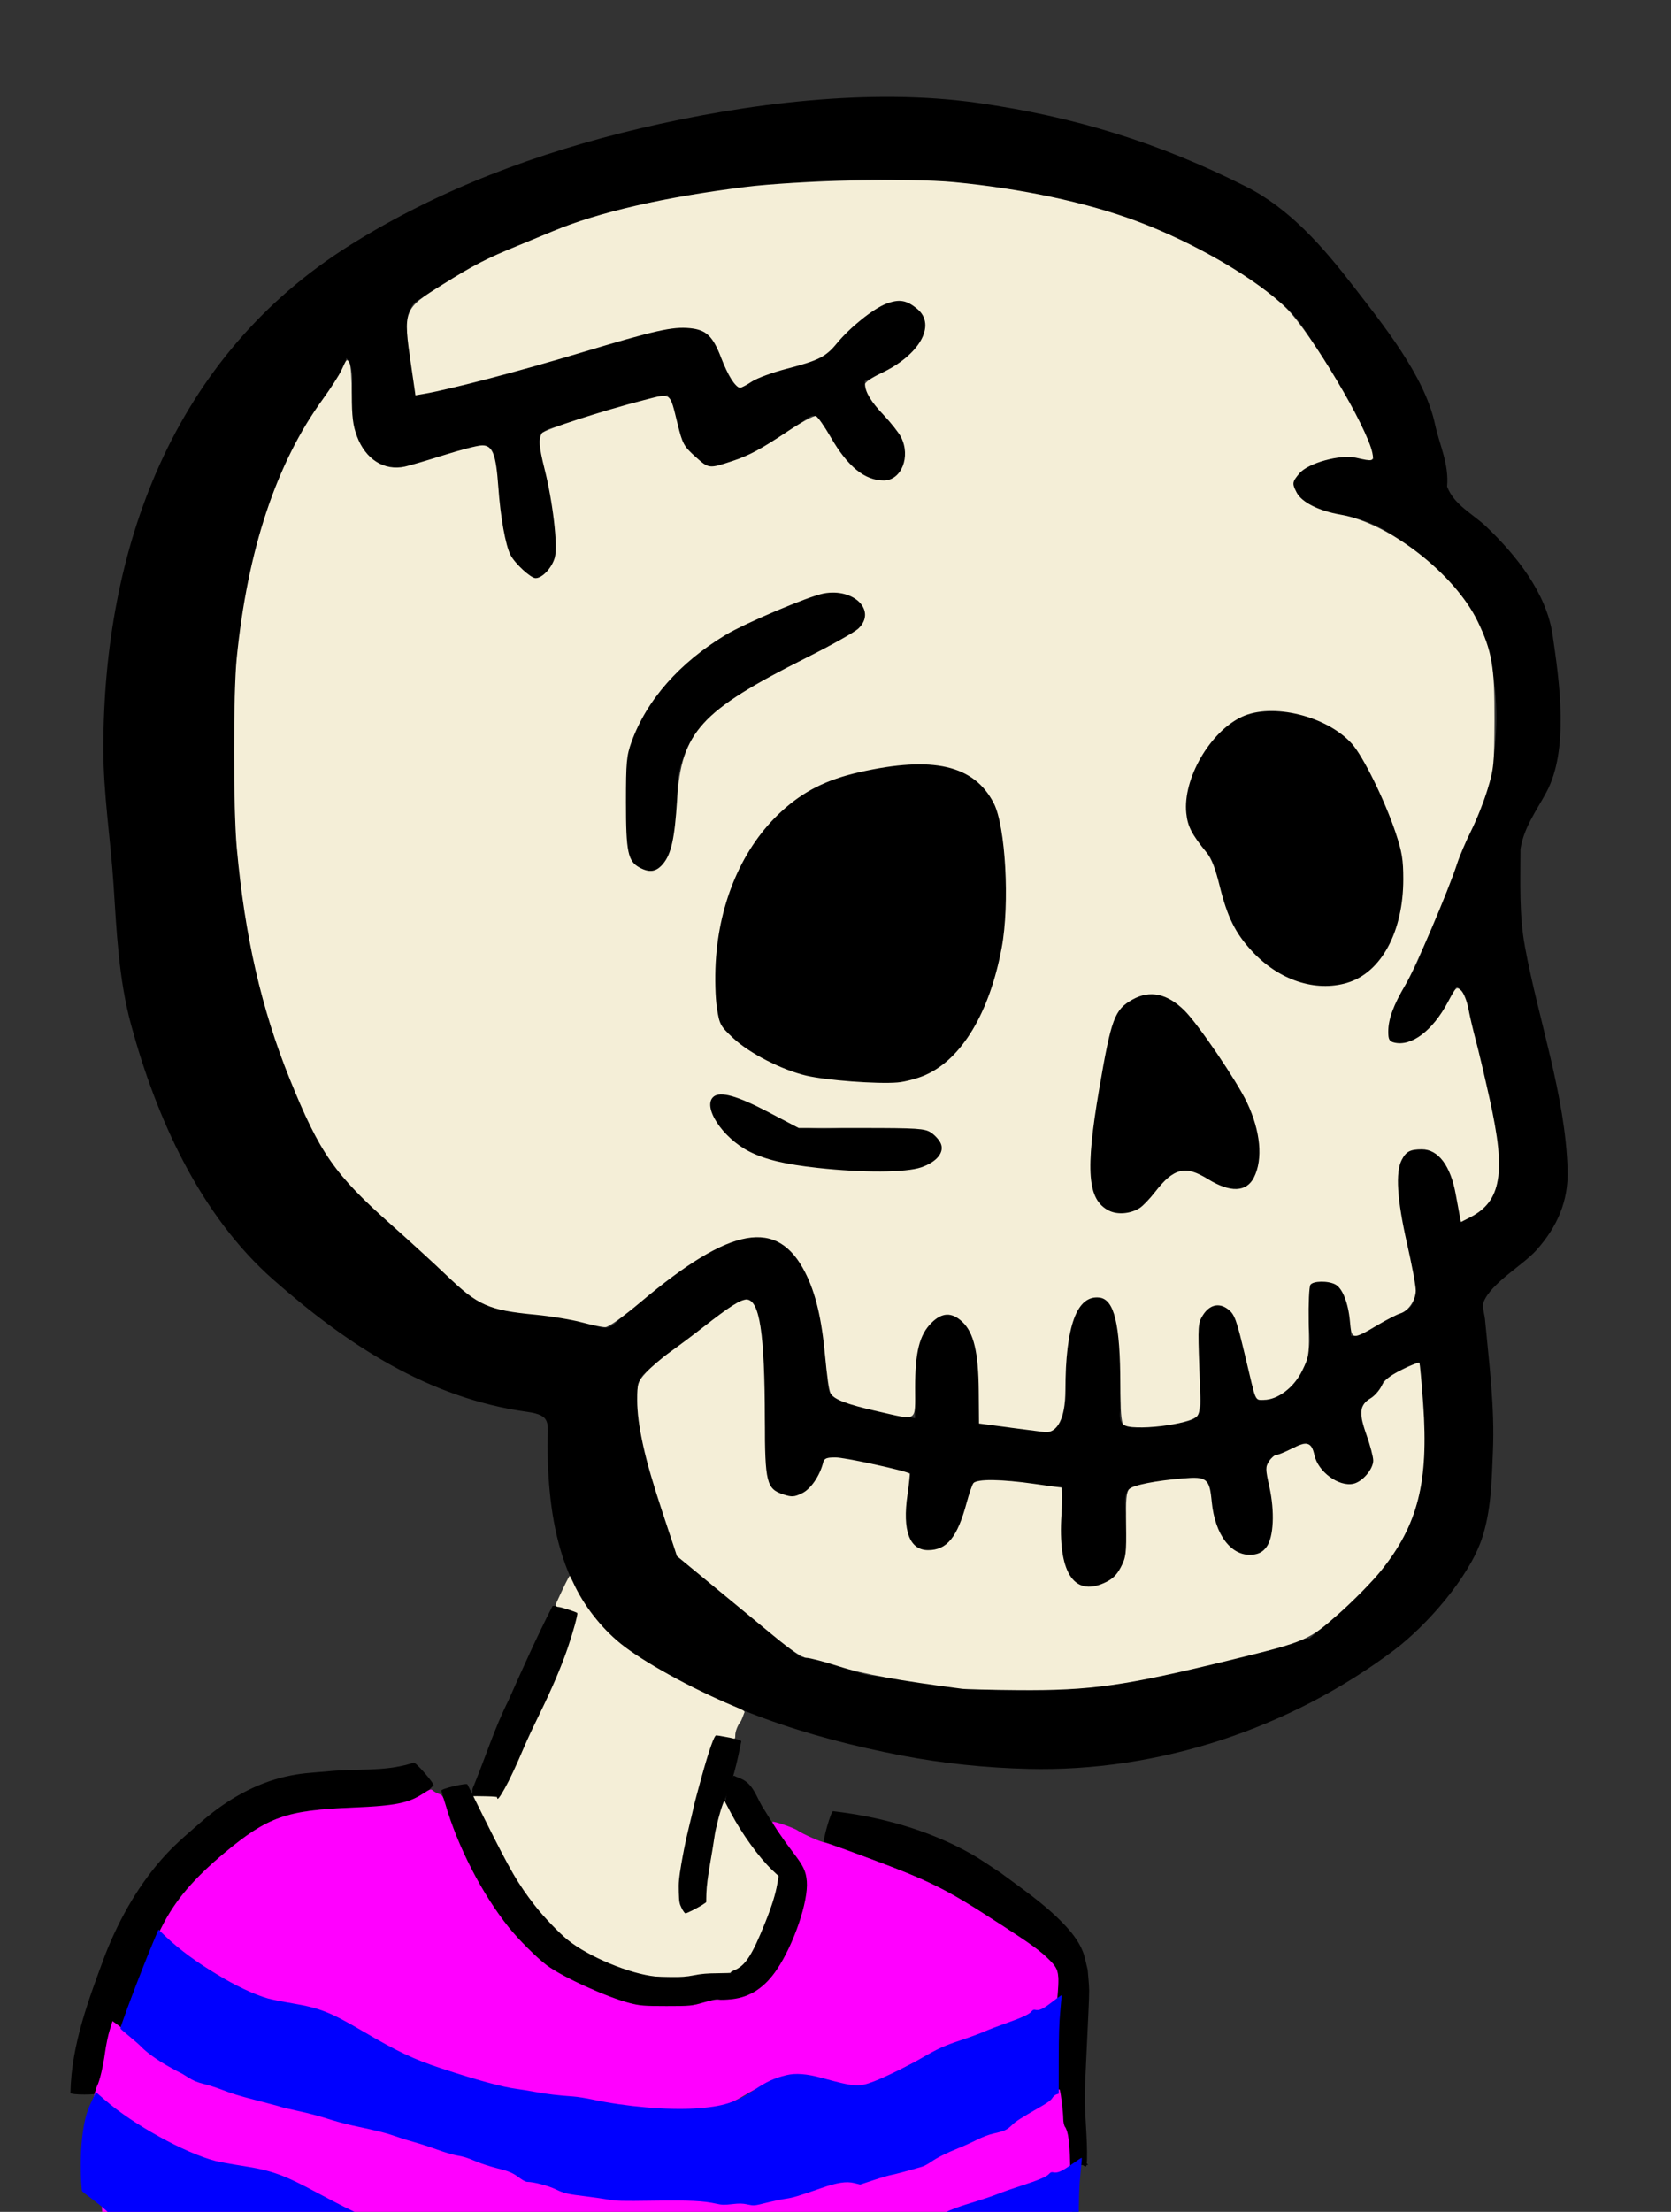 <?xml version="1.0" encoding="UTF-8" standalone="no"?>
<!-- Generator: Adobe Illustrator 19.0.0, SVG Export Plug-In . SVG Version: 6.00 Build 0)  -->

<svg
   xmlns:dc="http://purl.org/dc/elements/1.1/"
   xmlns:cc="http://creativecommons.org/ns#"
   xmlns:rdf="http://www.w3.org/1999/02/22-rdf-syntax-ns#"
   xmlns:svg="http://www.w3.org/2000/svg"
   xmlns="http://www.w3.org/2000/svg"
   xmlns:sodipodi="http://sodipodi.sourceforge.net/DTD/sodipodi-0.dtd"
   xmlns:inkscape="http://www.inkscape.org/namespaces/inkscape"
   version="1.1"
   id="Capa_1"
   x="0px"
   y="0px"
   viewBox="0 0 120.844 159.844"
   xml:space="preserve"
   inkscape:version="0.91 r13725"
   sodipodi:docname="devLead.svg"
   width="120.844"
   height="159.844"><rect x="0" y="0" width="120.844" height="159.844" fill="#333333" stroke="none"/><defs
     id="defs40" /><sodipodi:namedview
     pagecolor="#ffffff"
     bordercolor="#666666"
     borderopacity="1"
     objecttolerance="10"
     gridtolerance="10"
     guidetolerance="10"
     inkscape:pageopacity="0"
     inkscape:pageshadow="2"
     inkscape:window-width="1440"
     inkscape:window-height="897"
     id="namedview38"
     showgrid="false"
     inkscape:zoom="5.523723"
     inkscape:cx="42.0665"
     inkscape:cy="23.598556"
     inkscape:window-x="-8"
     inkscape:window-y="-8"
     inkscape:window-maximized="1"
     inkscape:current-layer="Capa_1" /><g
     id="_x30_202-spooky-skull"
     transform="translate(0,7)"><g
       id="g4"><path
         style="clip-rule:evenodd;fill-rule:evenodd"
         d="m 110.279,61.405 c -0.429,-2.336 -0.323,-4.672 -0.323,-7.039 0.238,-1.551 1.144,-2.758 1.869,-4.102 1.662,-3.074 0.947,-8.022 0.457,-11.371 -0.44,-3.017 -2.609,-5.749 -4.803,-7.838 -0.98,-0.934 -2.316,-1.551 -2.829,-2.893 0.149,-1.635 -0.543,-2.974 -0.877,-4.521 -0.745,-3.472 -3.771,-7.202 -5.926,-9.991 C 95.695,10.867 93.281,8.083 90.121,6.489 83.825,3.311 77.701,1.433 70.735,0.439 62.942,-0.672 53.938,0.474 46.31,2.274 38.905,4.021 31.727,6.681 25.27,10.744 12.507,18.773 7.475,32.59 7.475,47.116 c 0,3.27 0.522,6.517 0.735,9.775 0.223,3.41 0.369,6.856 1.271,10.17 1.826,6.721 4.967,13.736 10.291,18.422 5.329,4.693 11.244,8.566 18.344,9.545 1.828,0.253 1.473,0.832 1.482,2.45 0.034,5.908 1.192,11.822 6.506,15.206 5.921,3.769 12.213,5.853 19.09,7.178 2.985,0.575 6.124,0.895 9.163,0.97 9.423,0.234 18.935,-2.925 26.452,-8.576 2.347,-1.765 5.397,-5.225 6.35,-8.042 0.68,-2.008 0.716,-4.189 0.804,-6.283 0.141,-3.298 -0.275,-6.395 -0.575,-9.628 -0.019,-0.2 -0.103,-0.495 -0.13,-0.771 -0.016,-0.165 -0.013,-0.322 0.037,-0.448 0.547,-1.37 2.841,-2.648 3.822,-3.747 1.498,-1.682 2.317,-3.527 2.248,-5.81 -0.162,-5.385 -2.117,-10.843 -3.086,-16.122 z m -8.846,42.809 c -1.598,2.946 -4.261,5.023 -6.733,7.196 -0.554,-0.079 -1.729,0.559 -2.362,0.705 -1.116,0.255 -2.229,0.53 -3.341,0.805 -1.956,0.481 -3.911,0.966 -5.885,1.37 -4.345,0.883 -8.368,1.003 -12.748,0.758 -2.547,-0.141 -4.96,-0.72 -7.503,-0.987 -1.729,-0.316 -3.158,-1.366 -4.975,-1.325 -1.947,-1.488 -3.79,-3.103 -5.667,-4.674 -1.075,-0.901 -2.163,-1.786 -3.287,-2.624 -0.163,-0.74 -0.375,-1.466 -0.614,-2.183 -0.624,-1.886 -1.398,-3.72 -1.788,-5.675 -0.227,-1.146 -0.948,-4.446 0.064,-5.312 0.839,-0.72 1.795,-1.584 2.749,-2.171 1.414,-0.868 2.52,-2.111 4.002,-2.942 -0.183,0.07 -0.178,0.046 0.562,-0.289 1.669,0 1.205,6.799 1.358,8.299 0.143,1.39 -0.068,2.56 0.016,3.908 0.047,0.742 0.336,1.513 1.037,1.869 1.828,0.934 3.035,-0.915 3.212,-2.293 0.129,-1.021 5.363,0.728 6.316,0.822 -0.298,1.476 -1.207,5.579 1.327,5.636 2.398,-0.2 2.566,-2.921 3.115,-4.723 0.341,-1.121 5.197,0.194 6.503,0.081 0.085,1.965 -1.007,6.943 1.991,7.296 2.455,-0.251 2.85,-2.23 2.78,-4.346 -0.042,-1.254 -0.701,-2.846 0.705,-3.066 1.391,-0.216 2.766,-0.52 4.18,-0.559 1.585,-0.041 0.919,1.69 1.278,3.007 0.271,0.989 0.806,1.916 1.742,2.403 2.602,1.36 2.971,-2.236 2.593,-3.883 -0.318,-1.384 -1.039,-2.95 0.537,-3.205 1.059,-0.173 1.945,-1.694 2.365,-0.065 0.537,2.088 3.355,3.51 4.382,0.758 0.288,-1.219 -1.401,-3.249 -0.832,-4.148 0.465,-0.73 1.525,-0.756 1.495,-1.821 0.876,-0.514 1.602,-1.186 2.653,-1.327 0.347,4.316 0.928,8.732 -1.227,12.705 z m 4.211,-22.987 c -0.272,-1.865 -0.41,-4.719 -2.653,-5.306 -3.436,-0.222 -1.502,5.832 -1.161,7.465 0.291,1.394 1.322,4.081 -0.66,4.511 -1.276,0.277 -2.211,1.743 -3.486,1.623 0.021,-1.896 -0.12,-4.324 -2.653,-3.979 -1.157,0.659 -0.099,3.576 -0.349,4.813 -0.333,1.655 -0.924,3.015 -2.609,3.647 -1.677,0.628 -1.325,-0.418 -1.619,-1.694 -0.239,-1.044 -0.677,-2.01 -0.773,-3.074 -0.17,-1.888 -1.994,-2.948 -2.915,-0.875 -0.533,1.207 -0.027,2.917 -0.025,4.146 0,1.262 0.568,2.876 -0.833,3.202 -1.229,0.287 -2.49,0.424 -3.751,0.449 -1.627,0.033 -1.083,-0.952 -1.072,-2.306 0.007,-1.015 0.021,-2.032 -0.05,-3.048 -0.064,-0.934 -0.17,-3.198 -0.923,-3.902 -0.843,-0.787 -2.016,0.243 -2.436,1.105 -0.516,1.062 -0.532,2.348 -0.592,3.502 -0.081,1.541 0.369,5.096 -1.605,4.909 -1.56,-0.149 -3.096,-0.469 -4.658,-0.595 0.006,-1.062 0.05,-2.124 0.023,-3.188 -0.042,-1.778 -0.256,-4.248 -2.345,-4.772 -3.002,0.762 -2.356,5.361 -2.321,7.63 -1.557,-0.314 -3.136,-0.563 -4.659,-1.027 -1.687,-0.516 -1.62,-0.711 -1.719,-2.389 -0.137,-2.316 -0.386,-4.748 -1.373,-6.878 -2.3,-4.974 -6.108,-2.442 -9.495,-0.318 -1.166,1.052 -2.447,1.967 -3.63,3.003 -1.279,1.121 -1.14,1.345 -2.743,0.76 -3.245,-1.188 -6.795,0.077 -9.508,-2.807 -3.439,-3.663 -8.142,-6.371 -10.378,-11.049 -0.995,-2.081 -1.909,-4.197 -2.658,-6.381 -2.696,-7.856 -3.347,-16.141 -3.066,-24.397 0.228,-6.715 1.678,-14.58 5.208,-20.397 0.865,-1.427 2.539,-3.04 2.895,-4.733 0.685,0.801 0.356,2.308 0.306,3.249 -0.07,1.331 0.271,2.471 1.015,3.59 1.488,2.24 4.642,0.479 6.739,-0.106 1.634,-0.455 2.553,-0.944 2.754,0.946 0.129,1.207 0.169,2.424 0.304,3.633 0.194,1.743 0.605,3.93 2.481,4.607 2.1,-0.214 1.659,-2.954 1.426,-4.383 -0.187,-1.144 -0.344,-2.275 -0.601,-3.406 -0.305,-1.335 -1.101,-2.636 0.43,-3.093 2.778,-0.83 5.525,-1.769 8.363,-2.383 0.541,1.025 0.699,2.21 0.995,3.317 0.343,0.948 1.262,1.39 1.99,1.99 2.417,-0.422 4.46,-1.659 6.41,-3.086 1.087,-0.797 1.19,-1.123 1.955,0.118 0.446,0.724 0.816,1.494 1.306,2.194 0.908,1.294 3.527,2.88 4.424,0.675 0.656,-1.607 -0.453,-2.873 -1.535,-3.892 -0.678,-0.638 -1.2,-1.352 -1.284,-2.31 0.952,-0.381 1.901,-0.809 2.739,-1.407 1.617,-1.156 2.732,-3.082 0.506,-4.291 -1.813,-0.985 -4.651,2.204 -5.721,3.441 -1.235,1.429 -4.26,1.07 -5.938,2.422 -1.492,1.203 -1.82,-2.601 -2.74,-3.492 -1.393,-1.348 -5.167,-0.039 -6.74,0.434 -4.799,1.437 -9.658,3.054 -14.607,3.887 0.073,-1.445 -1.361,-5.9 0.157,-6.809 2.22,-1.325 4.58,-3.102 7.14,-3.804 5.641,-2.913 12.645,-4.002 18.913,-4.605 12.374,-1.197 26.508,0.43 36.448,8.615 1.55,1.276 2.356,3.18 3.454,4.803 1.351,1.994 2.554,4.108 3.204,6.444 -1.054,0.163 -1.64,-0.538 -2.75,-0.134 -0.762,0.277 -1.676,0.289 -2.346,0.787 -1.979,1.466 0.571,3.143 1.953,3.292 2.458,0.267 3.731,0.924 5.742,2.412 1.901,1.407 3.677,3.04 4.798,5.151 2.011,3.792 1.896,10.621 0.036,14.474 -0.469,0.968 -1.018,1.843 -1.323,2.87 -0.739,2.475 -1.877,4.678 -2.785,7.086 -0.843,2.24 -2.631,3.543 -2.329,6.183 2.6,0.785 4.091,-2.043 4.975,-3.979 1.108,0.516 0.882,2.756 1.262,3.71 0.516,1.297 0.726,2.909 1.048,4.261 0.712,2.993 2.071,7.588 -1.982,8.939 z m -51.737,5.639 c -0.195,0.088 -0.38,0.187 -0.562,0.289 0.213,-0.081 0.681,-0.289 0.562,-0.289 z M 52.042,44.207 c 2.442,-1.849 5.087,-3.041 7.774,-4.43 0.904,-0.469 2.808,-1.07 2.823,-2.338 0.004,-0.251 -0.071,-0.481 -0.2,-0.687 -0.425,-0.679 -1.434,-1.074 -2.11,-1.027 -1.744,0.118 -3.342,1.05 -4.937,1.678 -2.922,1.148 -5.529,2.893 -7.526,5.282 -2.043,2.442 -2.942,5.082 -2.787,8.236 0.082,1.704 -0.354,5.096 2.194,5.103 1.862,-0.826 1.678,-4.316 1.713,-6.049 0.042,-2.159 1.219,-4.375 3.056,-5.768 z m 48.966,8.958 c -0.818,-2.008 -2.196,-6.103 -4.037,-7.241 -2.099,-1.292 -4.316,-2.041 -6.336,-1.505 -1.09,0.29 -2.122,0.954 -3.047,2.112 -1.256,1.574 -2.222,3.698 -1.797,5.745 0.245,1.176 0.9,1.594 1.569,2.475 0.664,0.877 0.662,1.853 0.907,2.874 0.836,3.464 3.536,6.397 7.195,6.684 5.584,0.441 7.171,-7.149 5.546,-11.144 z m -30.52,-3.883 c -1.397,-1.287 -4.657,-1.238 -6.338,-0.938 -0.426,0.077 -0.844,0.151 -1.255,0.228 -1.729,0.332 -3.329,0.752 -4.885,1.788 -3.577,2.377 -5.612,6.527 -6.195,10.696 -0.259,1.851 -0.21,3.737 0.102,5.58 0.264,1.562 3.809,3.351 5.158,3.806 2.356,0.793 5.281,0.905 7.744,0.87 2.778,-0.041 5.117,-2.577 6.217,-4.97 1.217,-2.648 1.744,-5.616 1.81,-8.515 0.037,-1.688 -0.092,-3.384 -0.412,-5.041 -0.335,-1.729 -0.679,-2.337 -1.946,-3.504 z m 16.563,18.369 c -1.079,-1.649 -2.909,-3.529 -4.825,-2.699 -0.279,0.118 -0.559,0.298 -0.838,0.538 -1.447,1.258 -1.425,3.574 -1.762,5.308 -0.438,2.251 -1.018,5.019 -0.862,7.318 0.129,1.904 1.683,3.372 3.617,2.259 1.041,-0.597 1.38,-1.908 2.425,-2.503 1.665,-0.948 2.501,0.775 3.958,1.076 2.445,0.508 2.559,-2.348 2.271,-4.01 -0.465,-2.664 -2.504,-5.022 -3.984,-7.287 z m -23.643,6.645 c -1.879,0.049 -4.208,0.61 -6.023,-0.063 -1.53,-0.567 -2.792,-1.678 -4.375,-2.124 -2.085,-0.591 -2.076,1.027 -1.02,2.357 2.261,2.846 5.841,2.84 9.092,3.16 1.42,0.141 7.113,0.713 7.087,-1.741 -10e-4,-0.102 -0.015,-0.196 -0.04,-0.283 -0.395,-1.403 -3.636,-1.332 -4.721,-1.306 z"
         id="path6"
         inkscape:connector-curvature="0" /></g></g><g
     id="g8"
     transform="translate(0,39)" /><g
     id="g10"
     transform="translate(0,39)" /><g
     id="g12"
     transform="translate(0,39)" /><g
     id="g14"
     transform="translate(0,39)" /><g
     id="g16"
     transform="translate(0,39)" /><g
     id="g18"
     transform="translate(0,39)" /><g
     id="g20"
     transform="translate(0,39)" /><g
     id="g22"
     transform="translate(0,39)" /><g
     id="g24"
     transform="translate(0,39)" /><g
     id="g26"
     transform="translate(0,39)" /><g
     id="g28"
     transform="translate(0,39)" /><g
     id="g30"
     transform="translate(0,39)" /><g
     id="g32"
     transform="translate(0,39)" /><g
     id="g34"
     transform="translate(0,39)" /><g
     id="g36"
     transform="translate(0,39)" /><path
     style="fill:#000000"
     id="path3398"
     d="m 41.801,116.587 c -0.555,2.507 -1.593,4.874 -2.701,7.178 -1.099,1.946 -1.711,4.139 -2.902,6.03 -0.347,0.43 -0.291,0.484 -0.233,-0.006 -0.003,0.129 -1.83,0.083 -1.827,-0.046 l 0,0 c 0.054,-0.597 -0.018,-0.346 0.156,-0.77 0.828,-2.03 1.489,-4.129 2.479,-6.093 1.014,-2.29 2.042,-4.574 3.179,-6.806 0.036,-0.131 1.886,0.382 1.849,0.512 z"
     inkscape:connector-curvature="0" /><path
     style="fill:#000000"
     id="path3449"
     d="m 53.611,125.836 c -0.298,1.485 -0.629,2.973 -1.251,4.359 -0.283,0.689 -0.433,1.422 -0.63,2.14 -0.115,1.186 -0.366,2.35 -0.558,3.525 -0.011,0.084 -0.224,1.623 0.002,1.5 0.067,0.118 -1.597,1.061 -1.664,0.943 l 0,0 c -0.087,-0.152 -0.191,-0.296 -0.263,-0.456 -0.316,-0.711 -0.214,-1.506 -0.141,-2.252 0.18,-1.253 0.424,-2.498 0.724,-3.728 0.062,-0.197 0.143,-0.388 0.192,-0.589 0.135,-0.55 0.142,-1.135 0.39,-1.658 0.363,-1.412 0.702,-2.842 1.281,-4.184 0.028,-0.135 1.944,0.264 1.916,0.4 z"
     inkscape:connector-curvature="0" /><path
     style="fill:#000000"
     id="path3451"
     d="m 33.802,128.952 c 1.158,2.238 2.229,4.518 3.449,6.724 1.061,1.628 2.261,3.22 3.767,4.47 0.674,0.559 1.158,0.791 1.901,1.21 1.313,0.634 2.676,1.208 4.13,1.413 0.906,0.128 1.153,0.096 2.047,0.094 0.709,0.025 1.398,-0.233 2.096,-0.279 0.762,-0.05 1.072,-0.016 1.746,0.027 -0.048,-0.031 -0.186,-0.055 -0.144,-0.094 0.119,-0.11 0.298,-0.125 0.448,-0.188 0.163,-0.121 0.349,-0.215 0.49,-0.362 0.665,-0.689 1.023,-1.7 1.406,-2.552 0.462,-1.157 0.97,-2.353 1.114,-3.605 0.038,-0.332 0.074,-0.287 -0.099,-0.352 -1.154,-1.032 -2.072,-2.343 -2.891,-3.649 -0.015,-0.029 -0.826,-1.555 -0.893,-1.677 -0.064,-0.116 -0.333,-0.351 -0.201,-0.343 0.16,0.009 0.221,0.234 0.331,0.351 -0.128,-0.041 0.447,-1.855 0.575,-1.815 l 0,0 c 0.273,0.128 0.571,0.212 0.82,0.383 0.695,0.479 0.924,1.438 1.388,2.09 0.801,1.328 1.687,2.6 2.657,3.81 0.108,0.224 0.249,0.436 0.324,0.673 0.476,1.507 -0.413,3.59 -0.923,4.979 -0.716,1.489 -1.422,2.963 -2.926,3.804 -0.246,0.137 -0.499,0.276 -0.773,0.34 -0.437,0.102 -0.891,0.101 -1.336,0.152 -0.172,-0.015 -0.349,-0.003 -0.516,-0.046 -0.057,-0.015 0.23,-0.048 0.171,-0.043 -0.598,0.052 -0.405,0.085 -1.067,0.273 -1.056,0.3 -1.026,0.216 -2.379,0.334 -1.052,-0.016 -1.405,0.023 -2.462,-0.182 -1.608,-0.311 -3.1,-1.028 -4.575,-1.711 -1.053,-0.553 -1.429,-0.687 -2.386,-1.478 -1.675,-1.385 -2.961,-3.182 -4.143,-4.983 -0.271,-0.488 -0.559,-0.966 -0.813,-1.464 -0.949,-1.859 -1.702,-3.834 -2.219,-5.854 -0.032,-0.133 1.854,-0.582 1.885,-0.449 z"
     inkscape:connector-curvature="0" /><path
     style="fill:#000000"
     id="path3453"
     d="m 5.095,151.243 c 0.064,-3.506 1.34,-6.809 2.521,-10.003 1.061,-2.685 2.486,-5.168 4.385,-7.221 0.823,-0.89 1.812,-1.711 2.714,-2.498 1.773,-1.504 3.753,-2.63 5.947,-3.135 1.073,-0.247 1.822,-0.272 2.905,-0.364 2.039,-0.229 4.166,0.032 6.16,-0.58 0.06,-0.02 0.121,-0.04 0.181,-0.06 0.105,-0.113 1.542,1.532 1.437,1.645 l 0,0 c -0.123,0.125 -0.247,0.249 -0.37,0.374 -0.569,0.376 -0.752,0.542 -1.438,0.767 -1.684,0.552 -3.473,0.423 -5.203,0.524 -1.291,0.086 -2.583,0.17 -3.833,0.579 -1.425,0.467 -2.662,1.345 -3.856,2.304 -1.267,1.079 -2.565,2.163 -3.608,3.521 -1.182,1.539 -1.925,3.395 -2.691,5.207 -1.73,4.372 -0.006,-0.026 -1.63,4.236 -0.59,1.547 -1.193,3.077 -1.583,4.705 0,0.16 -2.039,0.16 -2.039,0 z"
     inkscape:connector-curvature="0" /><path
     style="fill:#000000"
     id="path3455"
     d="m 60.247,130.888 c 3.423,0.405 6.841,1.326 9.949,3.066 0.736,0.412 1.431,0.913 2.146,1.37 1.534,1.146 3.137,2.22 4.506,3.632 0.58,0.598 1.141,1.262 1.468,2.095 0.162,0.413 0.229,0.867 0.343,1.3 0.036,0.496 0.097,0.991 0.107,1.489 0.009,0.453 -0.1,2.546 -0.119,2.987 -0.064,1.473 -0.146,2.944 -0.202,4.418 -0.011,1.628 0.204,3.25 0.163,4.878 -0.075,0.914 0.043,0.243 -1.75,-0.386 0.044,-0.149 1.867,0.561 1.823,0.71 l 0,0 c -1.991,0.012 -1.746,0.724 -1.988,-0.119 -0.373,-1.658 -0.5,-3.386 -0.562,-5.091 -0.013,-0.461 -0.042,-0.921 -0.039,-1.382 0.015,-2.32 0.359,-4.617 0.441,-6.932 -0.04,-0.202 -0.033,-0.425 -0.119,-0.607 -0.223,-0.476 -0.944,-1.077 -1.265,-1.329 -1.456,-1.14 -3.067,-1.999 -4.565,-3.06 -0.666,-0.39 -1.318,-0.811 -1.997,-1.17 -2.894,-1.533 -5.97,-2.489 -8.983,-3.643 -0.136,-0.052 0.505,-2.278 0.642,-2.226 z"
     inkscape:connector-curvature="0" /><path
     style="fill:#f4eed7"
     d="m 73.061,103.169 -2.261,-0.298 -0.019,-2.349 c -0.022,-2.81 -0.36,-4.225 -1.195,-5.005 -0.758,-0.708 -1.464,-0.68 -2.23,0.086 -0.866,0.866 -1.176,2.102 -1.176,4.685 0,2.521 0.234,2.374 -2.724,1.703 -2.256,-0.512 -3.156,-0.86 -3.398,-1.313 -0.097,-0.183 -0.271,-1.373 -0.385,-2.645 -0.245,-2.717 -0.683,-4.568 -1.431,-6.051 -2.009,-3.979 -5.364,-3.388 -11.885,2.092 -1.307,1.099 -2.334,1.828 -2.578,1.832 -0.223,0.003 -0.997,-0.153 -1.72,-0.347 C 41.335,95.364 39.847,95.119 38.752,95.013 35.315,94.682 34.59,94.36 32.255,92.129 31.347,91.262 29.575,89.641 28.317,88.527 24.209,84.889 23.125,83.336 20.959,77.987 18.905,72.914 17.702,67.666 17.121,61.249 c -0.25,-2.759 -0.252,-11.193 -0.003,-13.676 0.787,-7.857 2.854,-14.067 6.236,-18.737 0.577,-0.797 1.179,-1.733 1.339,-2.082 0.386,-0.844 0.385,-0.844 0.579,-0.538 0.093,0.146 0.17,1.18 0.171,2.296 0.002,1.598 0.082,2.241 0.374,3.021 0.622,1.663 1.96,2.508 3.462,2.187 0.331,-0.071 1.604,-0.445 2.829,-0.832 1.225,-0.387 2.471,-0.703 2.77,-0.703 0.737,0 0.995,0.667 1.159,2.987 0.155,2.206 0.518,4.229 0.885,4.939 0.318,0.616 1.462,1.669 1.813,1.669 0.485,0 1.191,-0.76 1.389,-1.495 0.23,-0.854 -0.146,-4.054 -0.757,-6.454 -0.373,-1.463 -0.421,-2.145 -0.18,-2.526 0.161,-0.254 4.425,-1.635 7.407,-2.399 1.976,-0.506 1.83,-0.609 2.398,1.691 0.368,1.487 0.453,1.646 1.296,2.404 0.978,0.879 0.969,0.878 2.677,0.316 1.213,-0.399 2.074,-0.862 4.027,-2.166 0.97,-0.647 1.876,-1.134 2.012,-1.082 0.136,0.052 0.618,0.738 1.072,1.524 1.226,2.125 2.456,3.128 3.837,3.128 1.276,0 1.964,-1.725 1.248,-3.132 -0.162,-0.319 -0.732,-1.041 -1.266,-1.606 -0.915,-0.966 -1.336,-1.668 -1.336,-2.227 0,-0.133 0.519,-0.486 1.154,-0.783 2.782,-1.302 4.016,-3.475 2.634,-4.638 -0.776,-0.653 -1.315,-0.745 -2.261,-0.383 -0.937,0.358 -2.627,1.715 -3.573,2.869 -0.79,0.964 -1.324,1.232 -3.665,1.84 -0.991,0.257 -2.106,0.669 -2.477,0.914 -0.371,0.245 -0.752,0.446 -0.847,0.446 -0.315,0 -0.892,-0.909 -1.368,-2.155 -0.603,-1.579 -1.084,-2.035 -2.266,-2.149 -1.275,-0.122 -2.472,0.148 -7.965,1.797 -4.286,1.287 -9.46,2.642 -11.237,2.943 l -0.641,0.109 -0.31,-2.128 c -0.594,-4.077 -0.589,-4.091 2.276,-5.879 2.225,-1.389 3.209,-1.897 5.381,-2.781 0.647,-0.263 1.828,-0.751 2.625,-1.083 3.253,-1.358 8.004,-2.449 13.849,-3.181 3.746,-0.469 11.948,-0.66 15.133,-0.353 4.934,0.477 9.589,1.47 13.2,2.817 4.175,1.558 8.711,4.199 10.84,6.313 1.772,1.76 5.837,8.595 6.204,10.434 0.124,0.619 0.054,0.64 -1.174,0.357 -1.144,-0.264 -3.47,0.376 -4.103,1.129 -0.524,0.623 -0.539,0.722 -0.198,1.38 0.365,0.706 1.605,1.331 3.178,1.602 3.52,0.605 8.254,4.288 9.913,7.712 1.032,2.13 1.23,3.286 1.216,7.105 -0.012,3.197 -0.047,3.552 -0.499,5.03 -0.267,0.874 -0.8,2.219 -1.184,2.987 -0.384,0.769 -0.843,1.845 -1.02,2.393 -0.626,1.933 -3.014,7.529 -3.728,8.735 -0.879,1.485 -1.25,2.494 -1.25,3.398 0,0.561 0.074,0.7 0.418,0.787 1.248,0.313 2.791,-0.847 3.899,-2.933 0.579,-1.09 0.621,-1.127 0.942,-0.836 0.185,0.167 0.425,0.764 0.534,1.325 0.109,0.561 0.351,1.591 0.539,2.288 0.188,0.697 0.64,2.611 1.004,4.254 1.182,5.324 0.845,7.375 -1.404,8.528 l -0.675,0.346 -0.082,-0.409 c -0.045,-0.225 -0.177,-0.937 -0.293,-1.581 -0.373,-2.078 -1.263,-3.263 -2.449,-3.263 -0.852,0 -1.144,0.153 -1.462,0.769 -0.459,0.887 -0.332,2.876 0.383,6.02 0.35,1.54 0.636,3.075 0.636,3.412 0,0.698 -0.539,1.488 -1.136,1.664 -0.221,0.065 -0.932,0.429 -1.579,0.808 -1.912,1.119 -1.919,1.118 -2.049,-0.272 -0.123,-1.318 -0.539,-2.363 -1.051,-2.636 -0.523,-0.28 -1.617,-0.264 -1.806,0.027 -0.091,0.141 -0.145,1.356 -0.12,2.7 0.045,2.37 0.031,2.476 -0.474,3.503 -0.598,1.217 -1.768,2.109 -2.767,2.109 -0.66,0 -0.544,0.269 -1.335,-3.078 -0.657,-2.775 -0.783,-3.117 -1.291,-3.492 -0.638,-0.472 -1.319,-0.296 -1.795,0.465 -0.343,0.548 -0.358,0.777 -0.25,3.752 0.094,2.585 0.068,3.231 -0.141,3.507 -0.485,0.642 -4.826,1.146 -5.352,0.62 -0.149,-0.149 -0.218,-1.048 -0.221,-2.851 -0.006,-4.395 -0.435,-6.188 -1.511,-6.313 -1.631,-0.19 -2.448,2.037 -2.464,6.717 -0.007,1.968 -0.564,3.094 -1.487,3.003 -0.131,-0.013 -1.256,-0.158 -2.499,-0.321 z m 9.368,-15.876 c 0.225,-0.145 0.713,-0.654 1.086,-1.132 1.376,-1.764 2.192,-1.966 3.844,-0.95 1.616,0.994 2.783,0.951 3.324,-0.122 0.667,-1.322 0.479,-3.347 -0.503,-5.413 -0.743,-1.564 -3.507,-5.633 -4.504,-6.63 -1.248,-1.248 -2.515,-1.52 -3.776,-0.812 -1.3,0.73 -1.534,1.36 -2.41,6.479 -1.012,5.916 -0.846,7.992 0.702,8.774 0.625,0.316 1.573,0.234 2.236,-0.193 z M 66.617,84.361 c 1.136,-0.394 1.706,-1.098 1.412,-1.742 -0.112,-0.247 -0.429,-0.595 -0.704,-0.775 -0.447,-0.292 -0.97,-0.326 -5.032,-0.327 l -4.533,-7.24e-4 -2.184,-1.144 c -2.252,-1.179 -3.48,-1.525 -3.969,-1.12 -0.845,0.702 0.627,2.966 2.575,3.96 1.139,0.581 2.601,0.931 4.963,1.189 3.277,0.357 6.372,0.34 7.471,-0.041 l 0,8.5e-5 z m 0.323,-6.681 c 2.624,-1.166 4.632,-4.523 5.501,-9.197 0.59,-3.171 0.281,-8.785 -0.575,-10.439 -1.425,-2.756 -4.399,-3.441 -9.718,-2.239 -2.382,0.538 -4.043,1.374 -5.643,2.841 -2.784,2.551 -4.504,6.509 -4.747,10.924 -0.062,1.133 -0.025,2.538 0.086,3.259 0.186,1.205 0.243,1.312 1.174,2.186 1.169,1.097 3.51,2.3 5.285,2.716 1.464,0.343 5.154,0.619 6.608,0.495 0.548,-0.047 1.46,-0.292 2.028,-0.544 z m 30.489,-6.659 c 2.453,-0.728 4.053,-3.682 4.053,-7.483 0,-1.413 -0.093,-1.981 -0.552,-3.356 -0.779,-2.337 -2.355,-5.539 -3.17,-6.441 -1.814,-2.008 -5.757,-2.968 -7.955,-1.938 -2.307,1.081 -4.271,4.483 -4.016,6.956 0.1,0.971 0.389,1.527 1.496,2.885 0.314,0.385 0.623,1.181 0.912,2.353 0.56,2.271 1.135,3.434 2.342,4.738 1.942,2.098 4.58,2.974 6.89,2.288 z M 47.948,62.429 c 0.596,-0.709 0.843,-1.83 1.02,-4.641 0.308,-4.886 1.694,-6.409 9.325,-10.242 1.798,-0.903 3.493,-1.852 3.767,-2.108 1.368,-1.28 -0.279,-2.966 -2.494,-2.552 -1.076,0.201 -5.667,2.14 -7.081,2.991 -3.342,2.011 -5.718,4.708 -6.812,7.732 -0.361,0.999 -0.404,1.459 -0.404,4.375 -5.43e-4,3.57 0.141,4.254 0.975,4.707 0.729,0.396 1.213,0.322 1.703,-0.261 z"
     id="path3461"
     inkscape:connector-curvature="0" /><path
     style="fill:#f4eed7"
     d="m 69.528,122.036 c -4.48,-0.577 -7.136,-1.06 -8.822,-1.603 -1.069,-0.344 -2.143,-0.626 -2.387,-0.626 -0.292,0 -1.114,-0.553 -2.402,-1.616 -1.077,-0.889 -3.083,-2.543 -4.458,-3.676 l -2.5,-2.06 -1.077,-3.249 c -1.248,-3.765 -1.798,-6.22 -1.798,-8.029 0,-1.21 0.036,-1.323 0.627,-1.977 0.345,-0.381 1.131,-1.054 1.746,-1.494 0.616,-0.44 1.699,-1.253 2.406,-1.806 1.896,-1.482 2.682,-1.982 3.118,-1.982 0.952,0 1.324,2.426 1.332,8.69 0.006,4.531 0.12,4.99 1.341,5.389 0.61,0.199 0.79,0.187 1.358,-0.09 0.623,-0.305 1.265,-1.239 1.519,-2.211 0.079,-0.303 0.243,-0.372 0.888,-0.372 0.68,0 5.168,0.976 5.357,1.165 0.037,0.037 -0.03,0.726 -0.148,1.532 -0.379,2.595 0.146,4.002 1.494,4.001 1.362,-0.002 2.115,-0.929 2.788,-3.439 0.174,-0.647 0.393,-1.279 0.487,-1.403 0.23,-0.303 2.099,-0.283 4.381,0.048 0.996,0.144 1.878,0.264 1.961,0.266 0.083,0.002 0.094,0.882 0.024,1.957 -0.267,4.112 0.857,5.93 3.063,4.954 0.607,-0.268 0.917,-0.557 1.227,-1.144 0.376,-0.711 0.412,-1 0.382,-3.088 -0.025,-1.776 0.026,-2.362 0.223,-2.559 0.293,-0.293 1.919,-0.618 3.9,-0.778 1.724,-0.139 1.908,0.012 2.074,1.701 0.234,2.393 1.419,3.942 2.918,3.815 0.479,-0.041 0.772,-0.198 1.041,-0.56 0.519,-0.698 0.606,-2.554 0.205,-4.358 -0.286,-1.286 -0.287,-1.423 -0.015,-1.839 0.162,-0.247 0.393,-0.45 0.514,-0.45 0.121,0 0.646,-0.216 1.167,-0.479 1.071,-0.542 1.39,-0.443 1.596,0.496 0.264,1.2 1.758,2.294 2.816,2.062 0.657,-0.144 1.434,-1.054 1.434,-1.678 0,-0.262 -0.218,-1.091 -0.484,-1.842 -0.561,-1.585 -0.497,-2.189 0.283,-2.649 0.287,-0.169 0.648,-0.574 0.803,-0.898 0.208,-0.436 0.592,-0.743 1.473,-1.177 0.655,-0.323 1.222,-0.554 1.26,-0.515 0.038,0.04 0.162,1.375 0.275,2.968 0.405,5.69 -0.37,8.748 -3.068,12.102 -0.607,0.755 -1.957,2.129 -3,3.054 -2.201,1.951 -2.41,2.042 -7.68,3.329 -7.877,1.924 -10.228,2.258 -15.568,2.217 -1.942,-0.015 -3.776,-0.059 -4.074,-0.097 z"
     id="path3463"
     inkscape:connector-curvature="0" /><path
     style="fill:#f4eed7"
     d="m 47.416,142.836 c -1.872,-0.192 -4.843,-1.426 -6.348,-2.637 -0.635,-0.511 -1.764,-1.692 -2.396,-2.507 -1.211,-1.56 -1.76,-2.505 -3.633,-6.254 -0.444,-0.889 -0.808,-1.623 -0.808,-1.632 -5.9e-5,-0.009 0.389,-0.008 0.864,0.003 0.734,0.017 0.864,0.035 0.864,0.12 0,0.19 0.183,-0.04 0.542,-0.68 0.359,-0.639 0.808,-1.601 1.422,-3.043 0.195,-0.458 0.68,-1.495 1.077,-2.304 0.894,-1.82 1.58,-3.423 2.047,-4.782 0.39,-1.136 0.755,-2.464 0.701,-2.551 -0.042,-0.069 -1.201,-0.444 -1.371,-0.444 -0.166,0 -0.224,-0.11 -0.147,-0.278 0.545,-1.192 0.926,-1.962 0.97,-1.96 0.021,0.001 0.139,0.224 0.262,0.496 0.727,1.602 2.014,3.257 3.414,4.39 1.615,1.307 5.076,3.218 8.189,4.521 0.653,0.273 0.81,0.363 0.775,0.443 -0.024,0.055 -0.085,0.215 -0.135,0.356 -0.051,0.141 -0.119,0.288 -0.152,0.327 -0.195,0.235 -0.379,0.701 -0.379,0.962 0,0.245 -0.017,0.284 -0.112,0.256 -0.16,-0.047 -1.166,-0.232 -1.264,-0.232 -0.149,0 -0.517,1.048 -1.069,3.04 -0.214,0.774 -0.427,1.567 -0.473,1.76 -0.175,0.737 -0.364,1.537 -0.575,2.432 -0.12,0.51 -0.308,1.459 -0.417,2.108 -0.168,0.996 -0.195,1.306 -0.174,1.984 0.022,0.733 0.041,0.837 0.209,1.172 0.101,0.202 0.226,0.368 0.276,0.368 0.107,0 0.974,-0.443 1.283,-0.655 l 0.211,-0.145 0.021,-0.704 c 0.013,-0.433 0.11,-1.21 0.251,-2.016 0.127,-0.722 0.273,-1.615 0.324,-1.984 0.087,-0.627 0.426,-1.941 0.628,-2.435 l 0.088,-0.216 0.469,0.889 c 0.804,1.524 2.057,3.253 3.002,4.144 l 0.456,0.43 -0.097,0.562 c -0.128,0.746 -0.406,1.634 -0.876,2.802 -0.958,2.38 -1.431,3.106 -2.241,3.443 -0.171,0.071 -0.283,0.147 -0.249,0.168 0.035,0.021 -0.389,0.042 -0.941,0.045 -0.747,0.004 -1.182,0.041 -1.704,0.143 -0.545,0.107 -0.907,0.135 -1.632,0.127 -0.512,-0.006 -1.033,-0.021 -1.156,-0.033 z"
     id="path3479"
     inkscape:connector-curvature="0" /><path
     style="fill:#ff00ff"
     d="m 43.758,152.332 c -1.013,-0.047 -2.073,-0.15 -2.58,-0.252 -0.473,-0.095 -1.369,-0.22 -1.991,-0.277 -1.368,-0.125 -1.473,-0.15 -5.114,-1.234 -3.614,-1.076 -4.649,-1.533 -8.55,-3.78 -1.624,-0.936 -2.717,-1.306 -4.395,-1.489 -1.282,-0.14 -2.028,-0.5 -5.52,-2.661 -1.045,-0.647 -2.438,-1.504 -3.094,-1.904 l -1.193,-0.727 0.392,-0.781 c 0.931,-1.854 2.343,-3.517 4.528,-5.332 3.139,-2.609 4.439,-3.065 9.315,-3.271 3.013,-0.127 3.971,-0.317 5.023,-0.997 0.521,-0.337 0.586,-0.357 0.726,-0.231 0.085,0.077 0.281,0.183 0.435,0.237 0.249,0.087 0.303,0.172 0.47,0.748 0.892,3.067 2.641,6.468 4.571,8.887 0.7,0.877 2.062,2.236 2.767,2.759 1.146,0.852 4.366,2.315 6.019,2.736 0.715,0.182 1.036,0.207 2.625,0.207 1.726,0 1.852,-0.012 2.693,-0.259 0.494,-0.145 0.975,-0.236 1.093,-0.206 0.116,0.029 0.554,0.014 0.973,-0.034 1.301,-0.148 2.354,-0.843 3.222,-2.127 1.234,-1.825 2.296,-4.944 2.174,-6.391 -0.061,-0.729 -0.241,-1.106 -1.002,-2.098 -0.692,-0.903 -1.534,-2.148 -1.485,-2.198 0.076,-0.076 1.578,0.441 1.835,0.632 0.299,0.222 1.755,0.867 1.957,0.867 0.07,0 1.125,0.368 2.344,0.819 5.346,1.975 6.213,2.401 10.435,5.139 2.202,1.428 2.845,1.899 3.504,2.569 0.668,0.679 0.707,0.934 0.486,3.172 -0.051,0.517 -0.052,0.519 -0.214,0.318 -0.159,-0.196 -0.171,-0.198 -0.485,-0.048 -0.177,0.085 -0.491,0.306 -0.698,0.493 -0.294,0.266 -0.439,0.334 -0.664,0.315 -0.18,-0.015 -0.373,0.042 -0.513,0.152 -0.124,0.097 -0.843,0.364 -1.598,0.592 -0.755,0.228 -1.792,0.583 -2.306,0.788 -0.513,0.205 -1.419,0.552 -2.012,0.771 -0.593,0.219 -1.84,0.804 -2.771,1.3 -2.341,1.248 -3.337,1.723 -3.617,1.723 -0.131,0 -0.603,-0.124 -1.048,-0.274 -1.91,-0.648 -2.933,-0.767 -4.309,-0.503 -0.851,0.163 -1.492,0.419 -2.332,0.928 -1.526,0.926 -2.109,1.03 -5.638,1.013 -1.508,-0.008 -3.516,-0.049 -4.462,-0.093 z"
     id="path3541"
     inkscape:connector-curvature="0" /><path
     style="fill:#ff00ff"
     d="m 61.172,175.431 c -0.53,-0.046 -0.913,-0.129 -1.067,-0.23 -0.308,-0.202 -1.316,-0.141 -2.044,0.123 -0.859,0.312 -2.061,0.369 -2.883,0.137 -0.803,-0.227 -1.116,-0.239 -2.094,-0.084 -0.503,0.08 -1.391,0.146 -1.974,0.146 -0.834,0.001 -1.242,0.05 -1.915,0.226 -0.47,0.124 -1.081,0.225 -1.358,0.225 -5.915,-2.307 -11.594,-2.532 -19.104,-2.716 -3.409,-0.172 -4.567,-0.266 -5.114,-0.416 -0.368,-0.101 -0.981,-0.156 -1.901,-0.171 -9.419,-4.703 -5.553,-3.498 -9.855,-5.942 -1.729,-0.574 -1.889,-0.646 -2.381,-1.071 -0.29,-0.251 -0.717,-0.544 -0.949,-0.652 -0.232,-0.108 -0.493,-0.275 -0.58,-0.371 -0.087,-0.096 -0.211,-0.175 -0.275,-0.175 -0.188,0 -0.227,-4.137 -0.318,-5.095 -0.047,-0.499 -0.16,-1.14 -0.252,-1.423 -0.214,-0.661 -0.395,-1.625 -0.327,-1.737 0.067,-0.108 -0.111,-2.255 -0.232,-2.806 -0.057,-0.258 -0.059,-0.556 -0.006,-0.815 0.179,-0.869 0.392,-1.682 0.486,-1.855 0.175,-0.323 0.436,-1.426 0.567,-2.399 0.071,-0.523 0.221,-1.248 0.335,-1.611 l 0.207,-0.661 0.407,0.295 c 0.224,0.162 0.712,0.576 1.084,0.92 0.372,0.344 0.903,0.779 1.18,0.967 0.989,0.672 3.006,1.647 4.117,1.991 0.597,0.185 1.453,0.467 1.901,0.627 0.448,0.16 1.222,0.387 1.72,0.506 0.498,0.118 1.085,0.279 1.305,0.357 0.22,0.078 0.811,0.225 1.313,0.326 0.502,0.101 1.299,0.308 1.772,0.459 0.473,0.151 1.634,0.451 2.58,0.665 0.946,0.215 2.779,0.717 4.073,1.117 1.294,0.4 2.686,0.811 3.093,0.914 0.407,0.103 1.181,0.346 1.72,0.539 0.539,0.193 1.206,0.398 1.481,0.455 0.305,0.063 0.706,0.243 1.027,0.461 0.29,0.197 0.675,0.382 0.857,0.411 0.904,0.147 1.578,0.334 2.122,0.589 0.581,0.272 1.108,0.387 3.478,0.757 0.707,0.11 1.622,0.144 3.892,0.144 2.283,-8e-5 3.215,0.035 4.034,0.151 0.776,0.11 1.17,0.127 1.448,0.063 0.244,-0.056 0.665,-0.056 1.162,-0.002 0.679,0.075 0.883,0.061 1.584,-0.109 0.443,-0.107 1.107,-0.236 1.476,-0.287 0.369,-0.05 1.205,-0.271 1.856,-0.49 1.813,-0.61 2.263,-0.708 2.945,-0.64 0.623,0.062 0.511,0.088 3.489,-0.809 0.398,-0.12 0.968,-0.262 1.265,-0.316 0.34,-0.061 0.712,-0.211 1,-0.403 0.634,-0.421 1.083,-0.641 1.955,-0.959 0.411,-0.15 1.026,-0.441 1.366,-0.646 0.386,-0.233 0.843,-0.421 1.218,-0.499 0.699,-0.146 1.415,-0.51 1.619,-0.821 0.079,-0.12 0.331,-0.299 0.561,-0.398 0.514,-0.22 1.897,-1.039 2.171,-1.285 0.158,-0.142 0.209,-0.154 0.239,-0.054 0.081,0.272 0.24,1.598 0.242,2.028 0.001,0.249 0.06,0.529 0.131,0.623 0.217,0.286 0.34,1.126 0.36,2.455 0.01,0.697 0.068,1.98 0.128,2.851 0.099,1.435 0.094,9.644 -0.049,10.218 -0.177,0.709 -0.35,1.041 -0.542,1.041 -0.283,0 -0.843,0.378 -1.213,0.82 -0.296,0.353 -0.551,0.54 -1.05,0.767 -0.362,0.165 -0.841,0.425 -1.063,0.578 -0.222,0.153 -0.479,0.279 -0.569,0.279 -0.381,0.002 -1.126,0.488 -1.999,1.303 -0.868,0.583 -8.554,0.77 -9.855,1.412 z"
     id="path3383"
     inkscape:connector-curvature="0"
     sodipodi:nodetypes="ccssccsccscccscssscsccssccsssccccssscccccssscccssscsssscsccsccssscssscccc" /><path
     style="fill:#0000ff"
     d="m 54.033,159.301 c -0.362,-0.071 -0.572,-0.074 -1.098,-0.014 -0.557,0.064 -0.718,0.059 -1.129,-0.031 -0.959,-0.211 -1.903,-0.256 -4.558,-0.219 -2.332,0.032 -2.625,0.025 -3.289,-0.088 -0.401,-0.068 -1.092,-0.167 -1.536,-0.221 -1.403,-0.17 -1.614,-0.219 -2.234,-0.515 -0.562,-0.268 -1.595,-0.537 -2.067,-0.538 -0.093,-1.3e-4 -0.316,-0.114 -0.512,-0.261 -0.522,-0.392 -0.759,-0.495 -1.683,-0.728 -0.465,-0.117 -1.118,-0.328 -1.451,-0.468 -0.722,-0.305 -0.914,-0.364 -1.502,-0.466 -0.246,-0.043 -0.866,-0.23 -1.378,-0.416 -0.511,-0.186 -1.217,-0.416 -1.568,-0.511 -0.351,-0.096 -0.869,-0.254 -1.15,-0.352 -0.964,-0.336 -1.364,-0.439 -3.36,-0.866 -0.405,-0.087 -1.053,-0.256 -1.44,-0.376 -1.175,-0.365 -1.556,-0.468 -2.656,-0.71 -0.581,-0.128 -1.074,-0.244 -1.096,-0.258 -0.045,-0.028 -0.348,-0.11 -1.881,-0.509 -1.241,-0.324 -1.612,-0.438 -2.464,-0.764 -0.334,-0.128 -0.896,-0.305 -1.248,-0.394 -0.493,-0.125 -0.753,-0.234 -1.133,-0.477 -0.271,-0.173 -0.509,-0.315 -0.53,-0.315 -0.021,0 -0.4,-0.203 -0.843,-0.451 -0.841,-0.471 -1.625,-1.032 -2.007,-1.437 -0.123,-0.131 -0.503,-0.465 -0.844,-0.743 -0.341,-0.278 -0.638,-0.534 -0.661,-0.57 -0.054,-0.087 1.489,-4.169 2.35,-6.219 l 0.395,-0.94 0.57,0.543 c 1.889,1.798 5.317,3.864 7.363,4.438 0.26,0.073 1.045,0.229 1.746,0.348 1.994,0.337 2.752,0.637 5.114,2.023 2.513,1.474 3.668,2.02 5.665,2.677 2.577,0.847 4.435,1.353 5.441,1.482 0.299,0.038 0.918,0.139 1.376,0.224 0.815,0.151 1.632,0.248 2.72,0.324 0.299,0.021 0.937,0.122 1.417,0.225 2.382,0.511 5.405,0.772 7.416,0.64 1.996,-0.131 2.91,-0.42 4.289,-1.358 0.832,-0.566 1.439,-0.844 2.29,-1.048 0.671,-0.161 1.476,-0.1 2.542,0.192 2.41,0.66 2.682,0.679 3.776,0.264 0.82,-0.311 2.479,-1.12 3.424,-1.669 1.197,-0.695 1.684,-0.918 2.873,-1.31 0.62,-0.205 1.386,-0.486 1.703,-0.626 0.317,-0.14 1.008,-0.404 1.536,-0.589 1.165,-0.407 1.714,-0.66 1.875,-0.865 0.086,-0.109 0.163,-0.144 0.259,-0.119 0.292,0.076 0.572,-0.051 1.223,-0.558 0.363,-0.283 0.671,-0.503 0.685,-0.489 0.014,0.013 -0.025,0.526 -0.085,1.139 -0.081,0.824 -0.11,1.747 -0.113,3.541 l -0.003,2.427 -0.172,0.057 c -0.095,0.032 -0.227,0.151 -0.295,0.265 -0.084,0.142 -0.324,0.324 -0.756,0.572 -1.59,0.915 -1.869,1.094 -2.169,1.388 -0.344,0.338 -0.549,0.43 -1.344,0.606 -0.316,0.07 -0.775,0.245 -1.2,0.458 -0.378,0.19 -0.981,0.462 -1.34,0.604 -0.849,0.338 -1.533,0.683 -1.981,0.997 -0.198,0.139 -0.472,0.286 -0.608,0.326 -0.908,0.269 -1.96,0.551 -2.228,0.598 -0.174,0.03 -0.754,0.199 -1.288,0.376 l -0.972,0.321 -0.427,-0.105 c -0.581,-0.143 -1.23,-0.043 -2.425,0.374 -1.609,0.561 -2.017,0.683 -2.523,0.754 -0.273,0.038 -0.857,0.159 -1.297,0.268 -1.024,0.253 -0.978,0.249 -1.504,0.145 l -1.3e-5,0 z"
     id="path3387"
     inkscape:connector-curvature="0" /><path
     style="fill:#0000ff"
     d="m 53.413,171.043 c -0.396,-0.071 -0.625,-0.074 -1.198,-0.014 -0.608,0.064 -0.784,0.059 -1.233,-0.031 -1.047,-0.211 -2.078,-0.256 -4.976,-0.219 -2.546,0.032 -2.866,0.025 -3.591,-0.088 -0.437,-0.068 -1.192,-0.167 -1.677,-0.221 -1.531,-0.17 -1.763,-0.219 -2.439,-0.515 -0.613,-0.268 -1.742,-0.537 -2.256,-0.538 -0.101,-1.3e-4 -0.345,-0.114 -0.559,-0.261 -0.57,-0.392 -0.828,-0.495 -1.838,-0.728 -0.508,-0.117 -1.22,-0.328 -1.584,-0.468 -0.789,-0.305 -0.997,-0.364 -1.64,-0.466 -0.269,-0.043 -0.946,-0.23 -1.504,-0.416 -0.558,-0.186 -1.329,-0.416 -1.712,-0.511 -0.383,-0.096 -0.949,-0.254 -1.256,-0.352 -1.052,-0.336 0.411,0.013 -1.768,-0.414 -0.442,-0.087 -1.05,-0.709 -1.473,-0.829 -1.282,-0.365 -1.699,-0.468 -2.9,-0.71 -0.634,-0.128 -1.173,-0.244 -1.196,-0.258 -0.049,-0.028 -0.38,-0.11 -2.053,-0.509 -1.355,-0.324 -1.76,-0.438 -2.69,-0.764 -0.365,-0.128 -0.978,-0.305 -1.363,-0.394 -0.539,-0.125 -0.822,-0.234 -1.237,-0.477 -0.296,-0.173 -0.556,-0.315 -0.579,-0.315 -0.023,0 -0.437,-0.203 -0.921,-0.451 -0.918,-0.471 -1.774,-1.032 -2.191,-1.437 -0.135,-0.131 -0.549,-0.465 -0.922,-0.743 -0.373,-0.278 -0.697,-0.534 -0.721,-0.57 -0.059,-0.087 -0.374,-4.169 0.566,-6.219 l 0.431,-0.94 0.623,0.543 c 2.063,1.798 5.805,3.864 8.039,4.438 0.283,0.073 1.141,0.229 1.906,0.348 2.177,0.337 3.005,0.637 5.584,2.023 2.743,1.474 4.004,2.02 6.184,2.677 2.813,0.847 4.842,1.353 5.94,1.482 0.327,0.038 1.003,0.139 1.502,0.224 0.89,0.151 1.781,0.248 2.97,0.324 0.327,0.021 1.023,0.122 1.547,0.225 2.601,0.511 5.901,0.772 8.096,0.64 2.18,-0.131 2.453,0.847 3.958,-0.09 0.909,-0.566 3.472,-0.482 4.401,-0.686 0.732,-0.161 2.882,-0.138 4.043,-0.442 3.355,-0.879 0.484,-0.317 1.679,-0.732 0.895,-0.311 2.707,-1.12 3.739,-1.669 1.306,-0.695 1.839,-0.918 3.137,-1.31 0.677,-0.205 1.514,-0.486 1.86,-0.626 0.346,-0.14 1.101,-0.404 1.677,-0.589 1.272,-0.407 1.871,-0.66 2.047,-0.865 0.093,-0.109 0.177,-0.144 0.282,-0.119 0.319,0.076 0.624,-0.051 1.335,-0.558 0.396,-0.283 0.733,-0.503 0.748,-0.489 0.015,0.013 -0.027,0.526 -0.093,1.139 -0.088,0.824 -0.121,1.747 -0.123,3.541 l -0.003,2.427 -0.188,0.057 c -0.103,0.032 -0.248,0.151 -0.322,0.265 -0.091,0.142 -0.354,0.324 -0.825,0.572 -1.736,0.915 -2.041,1.094 -2.369,1.388 -0.376,0.338 -0.599,0.43 -1.467,0.606 -0.345,0.07 -0.846,0.245 -1.31,0.458 -0.413,0.19 -1.071,0.462 -1.463,0.604 -0.927,0.338 -1.674,0.683 -2.163,0.997 -0.216,0.139 -0.515,0.286 -0.664,0.326 -0.992,0.269 -2.139,0.551 -2.433,0.598 -0.19,0.03 -0.823,0.199 -1.407,0.376 l -1.061,0.321 -0.466,-0.105 c -0.634,-0.143 -1.343,-0.043 -2.648,0.374 -1.756,0.561 -2.202,0.683 -2.755,0.754 -0.298,0.038 -0.936,0.159 -1.416,0.268 -1.118,0.253 -1.068,0.249 -1.642,0.145 l -1.5e-5,0 z"
     id="path3387-4"
     inkscape:connector-curvature="0"
     sodipodi:nodetypes="cccssssccsccscccsscscccsscscscsccsscccssssssssscscscsccccsccsscscscsscsccc" /></svg>